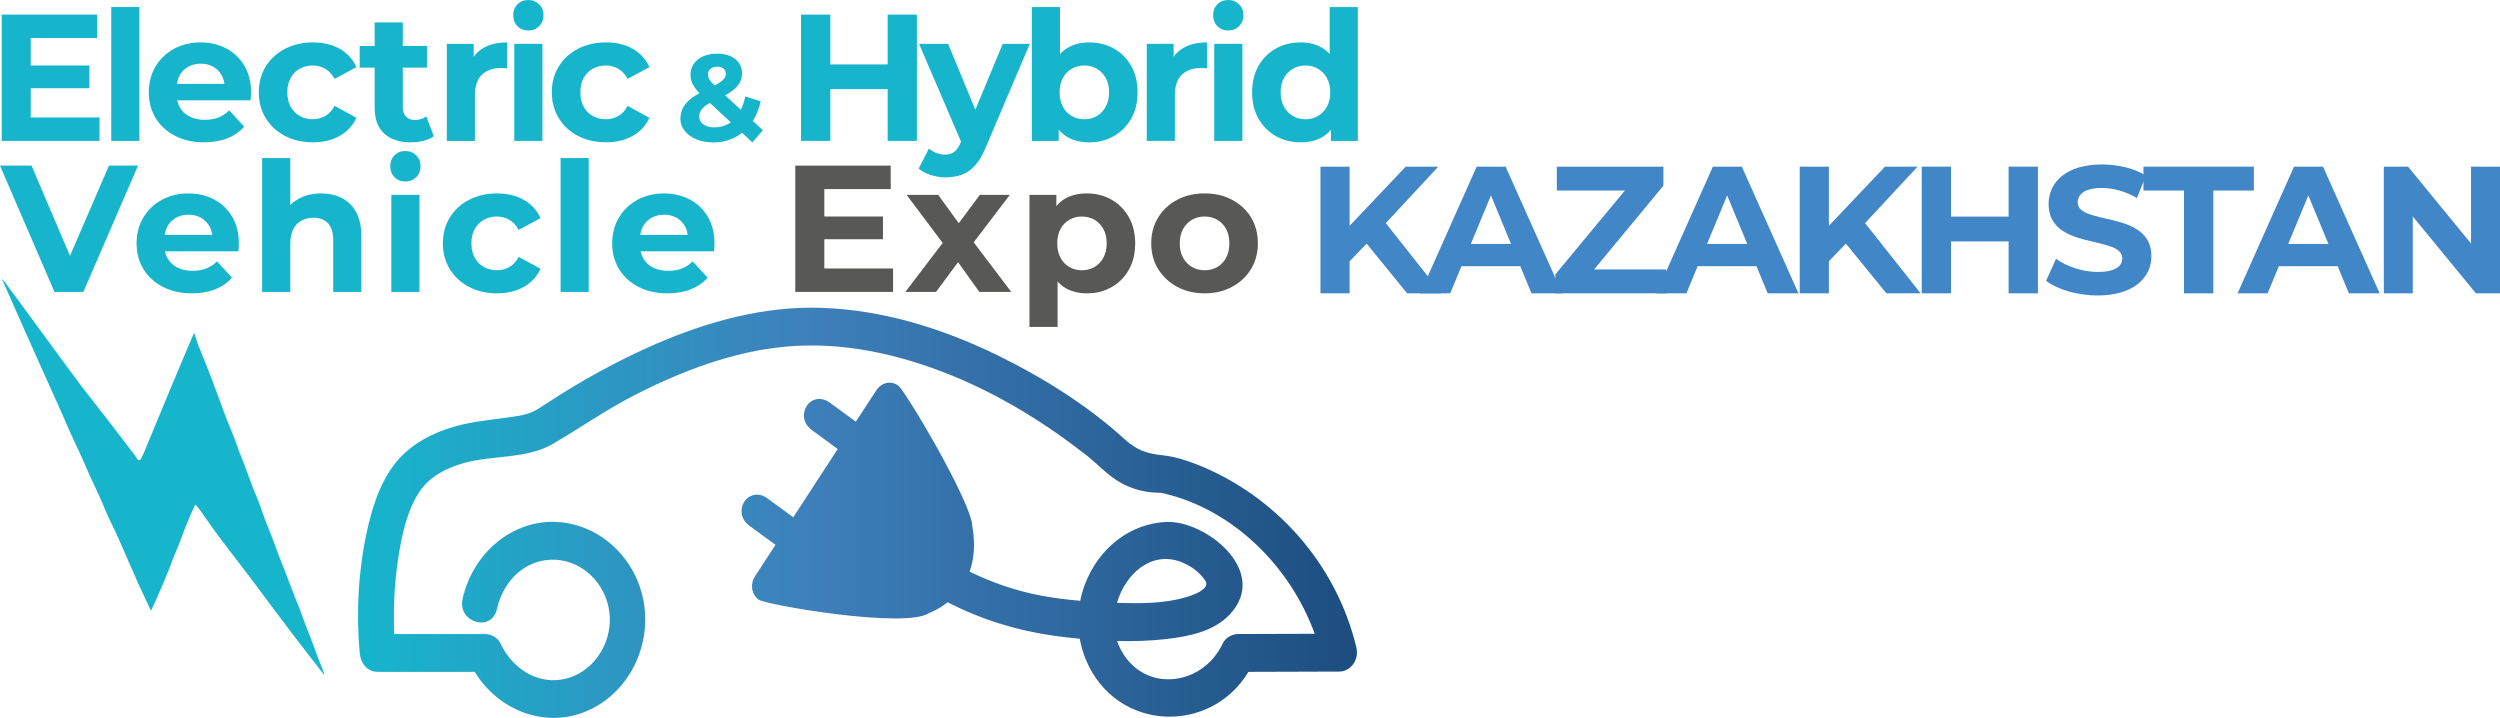 <?xml version="1.0" encoding="UTF-8"?>
<svg id="katman_1" data-name="katman 1" xmlns="http://www.w3.org/2000/svg" xmlns:xlink="http://www.w3.org/1999/xlink" viewBox="0 0 1644.66 472.27">
  <defs>
    <style>
      .cls-1 {
        fill: url(#Adsız_degrade_191);
      }

      .cls-1, .cls-2, .cls-3, .cls-4 {
        stroke-width: 0px;
      }

      .cls-2 {
        fill: #16b5cc;
      }

      .cls-3 {
        fill: #4186c6;
      }

      .cls-4 {
        fill: #585856;
      }
    </style>
    <linearGradient id="Adsız_degrade_191" data-name="Adsız degrade 191" x1="235.55" y1="138.14" x2="892.69" y2="138.14" gradientTransform="translate(0 475.48) scale(1 -1)" gradientUnits="userSpaceOnUse">
      <stop offset="0" stop-color="#16b5cc"/>
      <stop offset=".45" stop-color="#3e80bb"/>
      <stop offset="1" stop-color="#1d4d7f"/>
    </linearGradient>
  </defs>
  <polygon class="cls-2" points="65.47 77.27 20.24 77.27 20.24 58.04 58.81 58.04 58.81 43.09 20.24 43.09 20.24 25.05 63.92 25.05 63.92 9.61 1.13 9.61 1.13 92.69 65.47 92.69 65.47 77.27"/>
  <rect class="cls-2" x="73.19" y="4.63" width="18.51" height="88.07"/>
  <path class="cls-2" d="M143.75,77.27c-2.57,1.03-5.56,1.55-8.96,1.55-3.8,0-7.1-.69-9.91-2.08-2.81-1.39-4.99-3.4-6.53-6.06-.83-1.43-1.42-3.01-1.81-4.69h48.28c.08-.79.16-1.64.24-2.55.08-.91.11-1.71.11-2.44,0-6.88-1.47-12.81-4.39-17.75-2.93-4.94-6.9-8.74-11.94-11.39-5.02-2.65-10.66-3.97-16.91-3.97s-12.3,1.41-17.44,4.21c-5.14,2.81-9.21,6.69-12.16,11.63-2.97,4.94-4.46,10.62-4.46,17.02s1.5,11.97,4.51,16.91c3,4.94,7.25,8.85,12.76,11.69,5.51,2.85,11.89,4.28,19.17,4.28,5.78,0,10.88-.89,15.31-2.67,4.43-1.78,8.11-4.33,11.03-7.65l-9.85-10.68c-2.13,2.05-4.49,3.6-7.06,4.63v.02ZM123.69,43.98c2.41-1.39,5.2-2.08,8.37-2.08s5.93.69,8.31,2.08c2.37,1.39,4.23,3.31,5.57,5.75.88,1.61,1.37,3.47,1.67,5.46h-31.22c.32-1.96.79-3.81,1.66-5.4,1.34-2.49,3.23-4.43,5.64-5.81h-.01Z"/>
  <path class="cls-2" d="M197.21,45.22c2.53-1.42,5.38-2.13,8.54-2.13,2.93,0,5.64.71,8.13,2.13,2.49,1.42,4.57,3.64,6.23,6.65l14.36-7.72c-2.38-5.22-6.06-9.24-11.03-12.05-4.99-2.81-10.84-4.21-17.57-4.21s-13.02,1.41-18.4,4.21c-5.38,2.81-9.59,6.69-12.64,11.63-3.05,4.94-4.57,10.62-4.57,17.02s1.52,11.99,4.57,16.97c3.05,4.99,7.25,8.88,12.64,11.69,5.39,2.81,11.52,4.21,18.4,4.21s12.57-1.4,17.57-4.21c4.98-2.81,8.66-6.78,11.03-11.93l-14.36-7.83c-1.66,3.08-3.73,5.33-6.23,6.7-2.49,1.39-5.2,2.08-8.13,2.08-3.16,0-6.01-.71-8.54-2.13-2.53-1.42-4.52-3.44-5.99-6.06-1.47-2.61-2.2-5.78-2.2-9.5s.73-6.88,2.2-9.49c1.47-2.62,3.46-4.63,5.99-6.06v.02Z"/>
  <path class="cls-2" d="M280.41,76.56c-2.05,1.58-4.55,2.37-7.48,2.37-2.46,0-4.39-.73-5.82-2.19-1.42-1.47-2.13-3.54-2.13-6.23v-25.99h15.91v-14.25h-15.91v-15.55h-18.51v15.55h-9.85v14.25h9.85v26.23c0,7.59,2.09,13.31,6.3,17.15,4.19,3.84,10.05,5.75,17.57,5.75,2.85,0,5.6-.34,8.25-1,2.65-.67,4.93-1.68,6.83-3.02l-4.99-13.05h0Z"/>
  <path class="cls-2" d="M312.46,62.55c0-6.09,1.56-10.58,4.68-13.47,3.13-2.89,7.22-4.33,12.29-4.33.71,0,1.39.02,2.02.06.63.05,1.34.1,2.13.18v-17.09c-6.01,0-11.11,1.17-15.31,3.5-2.71,1.51-4.9,3.52-6.65,5.95v-8.5h-17.69v63.86h18.51v-30.15h.01Z"/>
  <rect class="cls-2" x="338.33" y="28.84" width="18.51" height="63.86"/>
  <path class="cls-2" d="M347.59,0c-2.93,0-5.33.95-7.19,2.85-1.86,1.9-2.79,4.28-2.79,7.12s.94,5.34,2.79,7.24c1.86,1.9,4.25,2.84,7.19,2.84s5.22-.95,7.12-2.84c1.9-1.9,2.84-4.31,2.84-7.24s-.95-5.22-2.84-7.12C352.82.96,350.44,0,347.59,0Z"/>
  <path class="cls-2" d="M416.2,89.43c4.99-2.81,8.66-6.78,11.05-11.93l-14.36-7.83c-1.66,3.08-3.73,5.33-6.23,6.7-2.49,1.39-5.2,2.08-8.13,2.08-3.16,0-6.01-.71-8.54-2.13-2.54-1.42-4.54-3.44-6-6.06-1.47-2.61-2.19-5.78-2.19-9.5s.72-6.88,2.19-9.49c1.47-2.62,3.46-4.63,6-6.06,2.53-1.42,5.38-2.13,8.54-2.13,2.93,0,5.64.71,8.13,2.13,2.49,1.42,4.57,3.64,6.23,6.65l14.36-7.72c-2.38-5.22-6.06-9.24-11.05-12.05-4.99-2.81-10.84-4.21-17.57-4.21s-13.02,1.41-18.4,4.21c-5.38,2.81-9.59,6.69-12.64,11.63-3.05,4.94-4.57,10.62-4.57,17.02s1.52,11.99,4.57,16.97c3.05,4.99,7.25,8.88,12.64,11.69,5.38,2.81,11.52,4.21,18.4,4.21s12.58-1.4,17.57-4.21v.02Z"/>
  <path class="cls-2" d="M500.39,66.63l-10.12-3.16c-.62,3.34-1.67,6.17-2.93,8.74l-10.28-9.52c1.4-.77,2.67-1.53,3.77-2.29,2.5-1.73,4.35-3.58,5.55-5.55,1.18-1.96,1.78-4.14,1.78-6.51,0-2.7-.69-5.02-2.06-6.96-1.38-1.94-3.26-3.44-5.66-4.49-2.4-1.05-5.26-1.58-8.54-1.58-3.57,0-6.67.58-9.31,1.74-2.64,1.16-4.69,2.79-6.15,4.9-1.46,2.1-2.19,4.54-2.19,7.29,0,1.57.26,3.08.78,4.54.51,1.46,1.33,2.94,2.47,4.46.72.96,1.65,1.97,2.66,3.01-1.78.99-3.37,2-4.77,3.01-2.7,1.97-4.67,4.07-5.91,6.32-1.24,2.23-1.86,4.76-1.86,7.57,0,3.02.95,5.7,2.83,8.01,1.88,2.32,4.46,4.16,7.68,5.51,3.24,1.35,6.94,2.02,11.09,2.02,5.29,0,10.06-1.11,14.33-3.32,1.65-.86,3.16-1.88,4.6-3.01l6.81,6.33,6.88-8.01-6.61-6.13c2.4-3.73,4.15-8.01,5.16-12.9h0ZM467.35,45.34c1.08-.97,2.59-1.46,4.54-1.46,1.84,0,3.23.43,4.16,1.3.95.87,1.42,2,1.42,3.4,0,1.03-.35,2.04-1.05,3.03s-1.92,2.03-3.64,3.11c-.73.46-1.66.97-2.63,1.49-.8-.79-1.52-1.51-2.06-2.1-.91-1-1.53-1.88-1.86-2.67-.32-.78-.49-1.58-.49-2.39,0-1.51.54-2.75,1.61-3.72h0ZM479.18,81.49c-2.75,1.53-5.78,2.31-9.07,2.31-2.05,0-3.84-.29-5.35-.89-1.51-.6-2.69-1.43-3.52-2.52-.85-1.08-1.25-2.29-1.25-3.64,0-1.46.35-2.78,1.05-3.97s1.85-2.36,3.44-3.52c.71-.52,1.57-1.04,2.5-1.57l13.75,12.77c-.51.36-1.03.72-1.57,1.03h.01Z"/>
  <polygon class="cls-2" points="583.96 42.38 546.23 42.38 546.23 9.61 526.99 9.61 526.99 92.69 546.23 92.69 546.23 58.63 583.96 58.63 583.96 92.69 603.19 92.69 603.19 9.61 583.96 9.61 583.96 42.38"/>
  <path class="cls-2" d="M641.65,72.21l-17.93-43.37h-19.11l27.64,64.39-.23.54c-1.26,2.84-2.67,4.89-4.21,6.11-1.55,1.23-3.62,1.84-6.23,1.84-1.82,0-3.66-.36-5.52-1.07-1.86-.71-3.5-1.7-4.93-2.97l-6.77,13.18c2.05,1.82,4.7,3.24,7.95,4.28,3.25,1.03,6.52,1.55,9.85,1.55,3.87,0,7.41-.6,10.62-1.78,3.2-1.18,6.13-3.25,8.78-6.17,2.65-2.93,5-6.96,7.06-12.11l28.84-67.77h-17.8l-18.04,43.37h.02Z"/>
  <path class="cls-2" d="M732.75,31.93c-4.79-2.69-10.19-4.04-16.2-4.04-5.38,0-10.09,1.18-14.13,3.55-1.91,1.12-3.6,2.54-5.1,4.21V4.63h-18.51v88.07h17.69v-7.43c1.6,1.95,3.45,3.57,5.57,4.82,4.04,2.37,8.87,3.55,14.49,3.55,6.01,0,11.42-1.37,16.2-4.1,4.78-2.73,8.59-6.54,11.39-11.45,2.81-4.91,4.21-10.68,4.21-17.33s-1.41-12.53-4.21-17.44c-2.81-4.91-6.61-8.71-11.39-11.39h-.01ZM727.41,70.21c-1.47,2.65-3.41,4.69-5.82,6.11-2.41,1.42-5.16,2.13-8.25,2.13s-5.86-.71-8.3-2.13c-2.46-1.42-4.39-3.46-5.82-6.11-1.42-2.65-2.13-5.8-2.13-9.43s.71-6.88,2.13-9.49c1.42-2.62,3.36-4.63,5.82-6.06,2.45-1.42,5.22-2.13,8.3-2.13s5.83.71,8.25,2.13c2.41,1.42,4.35,3.44,5.82,6.06,1.47,2.61,2.2,5.78,2.2,9.49s-.73,6.79-2.2,9.43Z"/>
  <path class="cls-2" d="M772.09,37.33v-8.5h-17.69v63.86h18.51v-30.15c0-6.09,1.56-10.58,4.68-13.47,3.13-2.89,7.22-4.33,12.29-4.33.71,0,1.39.02,2.02.06.63.05,1.34.1,2.13.18v-17.09c-6.01,0-11.11,1.17-15.31,3.5-2.71,1.51-4.9,3.52-6.65,5.95h.01Z"/>
  <rect class="cls-2" x="798.8" y="28.84" width="18.51" height="63.86"/>
  <path class="cls-2" d="M808.05,0c-2.93,0-5.33.95-7.19,2.85-1.86,1.9-2.79,4.28-2.79,7.12s.94,5.34,2.79,7.24c1.86,1.9,4.25,2.84,7.19,2.84s5.22-.95,7.12-2.84c1.9-1.9,2.84-4.31,2.84-7.24s-.95-5.22-2.84-7.12C813.27.96,810.89,0,808.05,0Z"/>
  <path class="cls-2" d="M874.76,4.63v30.92c-1.48-1.61-3.13-3-4.99-4.11-4.04-2.37-8.74-3.55-14.13-3.55-6.01,0-11.44,1.34-16.26,4.04-4.83,2.69-8.64,6.49-11.45,11.39-2.81,4.91-4.21,10.72-4.21,17.44s1.41,12.42,4.21,17.33c2.81,4.91,6.62,8.72,11.45,11.45,4.83,2.73,10.24,4.1,16.26,4.1,5.62,0,10.42-1.18,14.42-3.55,2.1-1.25,3.93-2.87,5.52-4.81v7.41h17.69V4.63h-18.51ZM872.92,70.21c-1.47,2.65-3.42,4.69-5.88,6.11-2.46,1.42-5.18,2.13-8.19,2.13s-5.86-.71-8.3-2.13c-2.46-1.42-4.41-3.46-5.88-6.11-1.47-2.65-2.2-5.8-2.2-9.43s.73-6.88,2.2-9.49c1.47-2.62,3.42-4.63,5.88-6.06,2.45-1.42,5.22-2.13,8.3-2.13s5.73.71,8.19,2.13c2.46,1.42,4.41,3.44,5.88,6.06,1.47,2.61,2.2,5.78,2.2,9.49s-.73,6.79-2.2,9.43Z"/>
  <polygon class="cls-2" points="71.69 108.96 46.04 168.31 20.77 108.96 0 108.96 35.84 192.04 54.84 192.04 90.8 108.96 71.69 108.96"/>
  <path class="cls-2" d="M140.82,131.22c-5.02-2.65-10.66-3.97-16.91-3.97s-12.3,1.41-17.44,4.21c-5.14,2.81-9.21,6.69-12.16,11.63-2.97,4.94-4.46,10.62-4.46,17.02s1.5,11.97,4.51,16.91c3,4.94,7.25,8.85,12.76,11.69,5.51,2.85,11.89,4.28,19.17,4.28,5.78,0,10.88-.89,15.31-2.67,4.43-1.78,8.11-4.33,11.03-7.65l-9.85-10.68c-2.13,2.05-4.49,3.6-7.06,4.63-2.57,1.03-5.56,1.55-8.96,1.55-3.8,0-7.1-.69-9.91-2.08-2.81-1.39-4.99-3.4-6.53-6.06-.83-1.43-1.42-3.01-1.81-4.69h48.28c.08-.79.16-1.64.24-2.55s.11-1.71.11-2.44c0-6.88-1.47-12.81-4.39-17.75-2.93-4.94-6.9-8.74-11.94-11.39v.02ZM115.66,143.33c2.41-1.39,5.2-2.08,8.37-2.08s5.93.69,8.31,2.08c2.37,1.39,4.23,3.31,5.57,5.75.88,1.61,1.37,3.47,1.67,5.46h-31.22c.32-1.96.79-3.81,1.66-5.4,1.34-2.49,3.23-4.43,5.64-5.81h-.01Z"/>
  <path class="cls-2" d="M224.85,130.26c-3.99-2.02-8.53-3.02-13.58-3.02-5.46,0-10.33,1.15-14.6,3.44-2.15,1.15-4.05,2.56-5.7,4.22v-30.92h-18.51v88.07h18.51v-31.57c0-3.96.65-7.2,1.95-9.74,1.31-2.53,3.13-4.41,5.46-5.64,2.34-1.23,4.96-1.84,7.89-1.84,4.12,0,7.3,1.23,9.56,3.68,2.26,2.45,3.38,6.25,3.38,11.39v33.71h18.51v-36.55c0-6.49-1.15-11.81-3.44-15.96-2.3-4.15-5.44-7.24-9.43-9.26Z"/>
  <path class="cls-2" d="M266.7,99.35c-2.93,0-5.33.95-7.19,2.85-1.86,1.9-2.79,4.28-2.79,7.12s.94,5.34,2.79,7.24c1.86,1.9,4.25,2.84,7.19,2.84s5.22-.95,7.12-2.84c1.9-1.9,2.84-4.31,2.84-7.24s-.95-5.22-2.84-7.12c-1.9-1.9-4.28-2.85-7.12-2.85Z"/>
  <rect class="cls-2" x="257.44" y="128.19" width="18.51" height="63.86"/>
  <path class="cls-2" d="M318.33,144.57c2.53-1.42,5.38-2.13,8.54-2.13,2.93,0,5.64.71,8.13,2.13,2.49,1.42,4.57,3.64,6.23,6.65l14.36-7.72c-2.38-5.22-6.06-9.24-11.05-12.05-4.99-2.81-10.84-4.21-17.57-4.21s-13.02,1.41-18.4,4.21c-5.38,2.81-9.59,6.69-12.64,11.63s-4.57,10.62-4.57,17.02,1.52,11.99,4.57,16.97c3.05,4.99,7.25,8.88,12.64,11.69,5.38,2.81,11.52,4.21,18.4,4.21s12.58-1.4,17.57-4.21c4.99-2.81,8.66-6.78,11.05-11.93l-14.36-7.83c-1.66,3.08-3.73,5.33-6.23,6.7-2.49,1.39-5.2,2.08-8.13,2.08-3.16,0-6.01-.71-8.54-2.13-2.54-1.42-4.54-3.44-6-6.06-1.47-2.61-2.19-5.78-2.19-9.5s.72-6.88,2.19-9.49c1.47-2.62,3.46-4.63,6-6.06v.02Z"/>
  <rect class="cls-2" x="368.78" y="103.98" width="18.51" height="88.07"/>
  <path class="cls-2" d="M453.7,131.22c-5.02-2.65-10.66-3.97-16.91-3.97s-12.3,1.41-17.44,4.21c-5.14,2.81-9.19,6.69-12.16,11.63-2.97,4.94-4.46,10.62-4.46,17.02s1.5,11.97,4.51,16.91c3,4.94,7.25,8.85,12.76,11.69,5.51,2.85,11.89,4.28,19.17,4.28,5.78,0,10.88-.89,15.31-2.67,4.43-1.78,8.11-4.33,11.05-7.65l-9.85-10.68c-2.13,2.05-4.49,3.6-7.06,4.63-2.57,1.03-5.56,1.55-8.96,1.55-3.8,0-7.11-.69-9.92-2.08-2.81-1.39-4.99-3.4-6.53-6.06-.83-1.43-1.42-3.01-1.81-4.69h48.28c.08-.79.16-1.64.24-2.55.08-.91.11-1.71.11-2.44,0-6.88-1.47-12.81-4.39-17.75-2.93-4.94-6.9-8.74-11.93-11.39v.02ZM428.53,143.33c2.41-1.39,5.2-2.08,8.37-2.08s5.93.69,8.3,2.08c2.37,1.39,4.23,3.31,5.57,5.75.88,1.61,1.37,3.47,1.67,5.46h-31.22c.32-1.96.8-3.81,1.66-5.4,1.34-2.49,3.23-4.43,5.64-5.81Z"/>
  <g>
    <polygon class="cls-4" points="542.3 157.39 580.87 157.39 580.87 142.44 542.3 142.44 542.3 124.4 585.97 124.4 585.97 108.96 523.19 108.96 523.19 192.04 587.52 192.04 587.52 176.62 542.3 176.62 542.3 157.39"/>
    <polygon class="cls-4" points="664.32 128.19 644.61 128.19 630.74 146.84 617.19 128.19 596.42 128.19 620.16 159.83 595.59 192.04 615.77 192.04 630.27 172.49 644.26 192.04 665.26 192.04 640.56 159.42 664.32 128.19"/>
    <path class="cls-4" d="M731.2,131.34c-4.79-2.73-10.19-4.1-16.2-4.1-5.62,0-10.45,1.18-14.49,3.55-2.13,1.25-3.98,2.87-5.57,4.81v-7.41h-17.69v86.88h18.51v-29.85c1.51,1.67,3.19,3.1,5.1,4.22,4.04,2.37,8.74,3.55,14.13,3.55,6.01,0,11.42-1.34,16.2-4.04,4.78-2.69,8.59-6.49,11.39-11.39,2.81-4.91,4.21-10.72,4.21-17.45s-1.41-12.42-4.21-17.33c-2.81-4.91-6.61-8.72-11.39-11.45h.01ZM725.85,169.56c-1.47,2.65-3.41,4.69-5.82,6.11-2.41,1.42-5.16,2.13-8.25,2.13s-5.86-.71-8.3-2.13c-2.46-1.42-4.39-3.46-5.82-6.11-1.42-2.65-2.13-5.8-2.13-9.43s.71-6.88,2.13-9.49c1.42-2.62,3.36-4.63,5.82-6.06,2.45-1.42,5.22-2.13,8.3-2.13s5.83.71,8.25,2.13c2.41,1.42,4.35,3.44,5.82,6.06,1.47,2.61,2.2,5.78,2.2,9.49s-.73,6.79-2.2,9.43Z"/>
    <path class="cls-4" d="M823,143.02c-3.01-4.91-7.16-8.77-12.47-11.58-5.3-2.81-11.32-4.21-18.04-4.21s-12.84,1.41-18.1,4.21c-5.27,2.81-9.42,6.69-12.47,11.63-3.05,4.94-4.57,10.62-4.57,17.02s1.52,11.97,4.57,16.91c3.05,4.94,7.2,8.85,12.47,11.69,5.26,2.85,11.29,4.28,18.1,4.28s12.74-1.42,18.04-4.28c5.3-2.84,9.45-6.75,12.47-11.69,3-4.94,4.51-10.58,4.51-16.91s-1.5-12.18-4.51-17.09h0ZM806.62,169.55c-1.42,2.65-3.36,4.69-5.82,6.11-2.46,1.42-5.22,2.13-8.3,2.13s-5.86-.71-8.31-2.13c-2.45-1.42-4.41-3.46-5.88-6.11-1.47-2.65-2.19-5.8-2.19-9.43s.72-6.88,2.19-9.49c1.47-2.62,3.43-4.63,5.88-6.06,2.46-1.42,5.22-2.13,8.31-2.13s5.86.71,8.3,2.13c2.45,1.42,4.39,3.44,5.82,6.06,1.42,2.61,2.13,5.78,2.13,9.49s-.71,6.79-2.13,9.43Z"/>
  </g>
  <path class="cls-1" d="M892.35,426.06c-13.53-56.3-54.26-100.58-105.21-120.62-7.3-2.87-14.82-5.14-22.6-5.97-10.27-1.08-16.91-3.47-24.7-10.56-24.76-22.53-54.36-40.93-83.93-55.33-36.28-17.67-75.18-29.65-115.27-31.06-37.47-1.32-74.64,8.77-109.11,23.74-25.4,11.03-49.71,24.47-73,39.84-6.94,4.58-10.01,6.31-18.53,7.68-11.88,1.93-23.88,2.74-35.65,5.47-14.37,3.33-28.41,9.39-39.37,20.01-12.85,12.46-19.28,31.17-23.25,48.71-5.93,26.23-7.53,54.7-5.11,81.58.6,6.69,4.89,12.43,11.73,12.43h63.98c14.92,24.6,44.34,36.73,71.1,26.83,27.47-10.17,44.56-39.88,40.41-70.39-4.12-30.27-28.49-53.36-57.21-55.03-29.56-1.71-55.64,20.52-62.31,50.61-3.45,15.57,19.17,22.21,22.62,6.61,4.22-19.03,19.25-33.19,38.25-32.39,17.79.74,32.99,15.14,35.62,33.86,2.55,18.07-7.6,36.2-23.61,42.76-19.35,7.92-39.1-2.71-47.95-21.56-1.81-3.85-6.22-6.16-10.13-6.16h-59.77c-.68-16.28.08-32.85,2.46-48.77,2.23-14.94,5.6-31.68,13.81-44.35,6.86-10.58,18.01-16.1,29.38-19.34,18.82-5.36,41.37-2.53,58.69-12.64,18.41-10.75,35.79-22.96,54.83-32.63,30.57-15.55,63.91-28.13,97.9-31.32,37.43-3.52,74.91,4.78,109.78,18.97,31.57,12.85,61.34,31.16,88.5,52.44,7.65,5.99,14.4,13.69,22.93,18.3,6.48,3.51,13.37,5.57,20.62,6.18,1.82.15,3.64.09,5.45.26.27.02.36.02.38.01.2.06.55.15,1.24.3,45.05,10.38,83.18,47.22,99.59,92.41-16.79.06-33.58.11-50.36.16-3.91.01-8.33,2.3-10.13,6.16-13.84,29.5-54.63,33.05-68.49,1.14-.38-.88-.72-1.78-1.03-2.69,10.66.25,21.3-.07,31.75-1.25,14.72-1.67,31.82-4.75,42.66-16.55,26.01-28.32-16.4-61.85-42.27-60.53-28.94,1.48-50.95,24.44-56.42,51.86-9.03-.77-18.02-1.88-26.92-3.63-16.18-3.18-31.26-8.43-45.84-15.57,2.78-7.75,3.93-17.48,1.83-29.64-.19-15.38-43.96-89.15-48.69-92.67-4.78-3.54-11.06-2.23-14.57,3.13-4.04,6.14-8.02,12.29-12.03,18.44l-1.38,2.1-2.35-1.71c-9.08-6.66-5.84-4.33-14.96-10.94-6.42-4.65-14.35-1.93-16.42,5.52-1.3,4.72.43,9.43,4.66,12.55,9.13,6.71,5.98,4.39,15.12,11.09l2.04,1.5-29.25,44.88-2.18-1.59c-9.14-6.7-5.96-4.42-15.14-11.07-6.36-4.6-14.36-1.76-16.34,5.73-1.25,4.73.5,9.33,4.81,12.5,9.07,6.67,5.87,4.31,14.94,10.95l2.22,1.62-1.46,2.22c-4.05,6.21-8.12,12.4-12.14,18.64-3.28,5.11-2.12,11.79,2.54,15.21,4.65,3.4,96.93,19.41,112.2,8.73,0,0,5.7-1.92,12.07-7.03,22.38,11.44,45.73,18.71,70.85,22.14,5.31.72,10.7,1.35,16.1,1.88.85,4.75,2.21,9.49,4.17,14.13,19.95,47.06,81.77,49.12,106.82,7.63,19.89-.07,39.79-.12,59.68-.19,7.73-.02,13.19-7.92,11.32-15.74h.03ZM777.28,369.82c5.61,2.2,11.54,6.25,15.12,11.42,1.61,2.32,1.09,1.88,1.13,3.85,0-.15-.16.85-1.67,2.23-2.9,2.66-7.53,4.32-11.39,5.48-14.67,4.4-30.43,4.26-45.64,3.79,5.52-19.04,22.59-34.58,42.45-26.78h0Z"/>
  <path class="cls-2" d="M1.14,183.14c.52.6,1.05,1.17,1.53,1.81,4.52,5.8,45.29,61.81,50.95,69.15,5.89,7.62,11.85,15.17,17.74,22.79,5.8,7.5,11.55,15.04,17.31,22.58.54.7.93,1.52,1.41,2.27.82,1.26,1.99,1.34,2.71.03.88-1.59,1.61-3.27,2.29-4.96,2.1-5.26,31.93-77.03,32.68-77.84.87,2.73,1.55,5.07,2.37,7.34.73,2.04,1.65,4.03,2.46,6.04,1.15,2.84,2.3,5.67,3.43,8.53,1.13,2.85,2.22,5.72,3.31,8.6,1.09,2.87,2.17,5.74,3.24,8.62,1.21,3.25,2.38,6.52,3.58,9.78.78,2.11,1.51,4.24,2.35,6.33,1.9,4.75,3.89,9.47,5.75,14.23,1.12,2.85,2.02,5.79,3.1,8.65,1.15,3.06,2.45,6.07,3.62,9.12,1.14,2.99,2.19,6,3.29,9,.77,2.11,1.51,4.23,2.35,6.31,1.09,2.72,2.35,5.39,3.4,8.12,1.14,2.98,2.1,6.01,3.18,9,.73,2.04,1.5,4.07,2.3,6.09,1.07,2.72,2.25,5.42,3.29,8.15,1.17,3.06,2.23,6.16,3.36,9.23.73,1.97,1.5,3.94,2.27,5.9,1.07,2.72,2.19,5.42,3.24,8.15,1.24,3.24,2.44,6.49,3.67,9.74.8,2.11,1.59,4.22,2.44,6.32,1.07,2.66,2.22,5.3,3.25,7.99,1.14,2.99,2.15,6.04,3.28,9.03,1.05,2.81,2.2,5.57,3.27,8.37,1.22,3.17,2.41,6.35,3.6,9.53.78,2.11,1.46,4.26,2.3,6.35,1.31,3.23,4.21,10.09,3.96,10.63-.71-.64-18.97-24.36-22.77-29.37-8.09-10.66-16.04-21.41-24.05-32.13-.45-.61-.88-1.23-1.34-1.83-6.89-9-13.88-17.94-20.67-27.01-4.55-6.08-8.82-12.38-13.26-18.55-.73-1.03-1.66-1.92-2.9-3.33-1.34,3-2.5,5.47-3.57,7.98-1.34,3.16-2.63,6.34-3.88,9.53-1.09,2.81-2.06,5.69-3.17,8.5-1.16,2.94-2.45,5.84-3.63,8.79-1.15,2.88-2.22,5.79-3.36,8.68-1.14,2.89-2.36,5.74-3.5,8.62-1.26,3.19-7.54,17.32-8.06,17.69-.27-.43-7.11-15.14-8.61-18.45-1.66-3.67-3.22-7.38-4.82-11.07-.29-.69-.62-1.37-.93-2.05-1.81-4.13-3.6-8.26-5.4-12.38-1.13-2.56-2.22-5.13-3.42-7.66-1.6-3.4-3.36-6.72-4.91-10.14-1.6-3.54-3-7.16-4.55-10.73-1.03-2.38-2.13-4.73-3.23-7.07-1.56-3.34-3.16-6.66-4.68-10.02-1.66-3.67-3.2-7.39-4.84-11.07-1.11-2.49-2.28-4.96-3.43-7.45-1.56-3.34-3.17-6.66-4.67-10.02-1.62-3.61-3.14-7.27-4.73-10.9-1.34-3.07-2.72-6.11-4.08-9.16-1.93-4.29-3.86-8.56-5.82-12.84-1.42-3.1-30.15-67.49-30-67.58v.06Z"/>
  <g>
    <path class="cls-3" d="M899.04,160.24l-11.19,11.67v21.07h-19.17v-83.35h19.17v38.93l36.91-38.93h21.43l-34.53,37.15,36.55,46.2h-22.5l-26.67-32.74Z"/>
    <path class="cls-3" d="M1000.13,175.12h-38.7l-7.38,17.86h-19.76l37.15-83.35h19.05l37.27,83.35h-20.24l-7.38-17.86ZM994.06,160.47l-13.22-31.91-13.22,31.91h26.43Z"/>
    <path class="cls-3" d="M1096.1,177.26v15.72h-72.87v-12.5l45.72-55.13h-44.77v-15.72h70.13v12.5l-45.6,55.13h47.39Z"/>
    <path class="cls-3" d="M1155.52,175.12h-38.7l-7.38,17.86h-19.76l37.15-83.35h19.05l37.27,83.35h-20.24l-7.38-17.86ZM1149.45,160.47l-13.22-31.91-13.22,31.91h26.43Z"/>
    <path class="cls-3" d="M1214.34,160.24l-11.19,11.67v21.07h-19.17v-83.35h19.17v38.93l36.91-38.93h21.43l-34.53,37.15,36.55,46.2h-22.5l-26.67-32.74Z"/>
    <path class="cls-3" d="M1340.67,109.63v83.35h-19.29v-34.17h-37.86v34.17h-19.29v-83.35h19.29v32.86h37.86v-32.86h19.29Z"/>
    <path class="cls-3" d="M1346.04,184.76l6.55-14.53c7.02,5.12,17.5,8.69,27.5,8.69,11.43,0,16.07-3.81,16.07-8.93,0-15.6-48.46-4.88-48.46-35.84,0-14.17,11.43-25.96,35.12-25.96,10.48,0,21.19,2.5,28.93,7.38l-5.95,14.64c-7.74-4.41-15.72-6.55-23.1-6.55-11.43,0-15.84,4.29-15.84,9.52,0,15.36,48.46,4.76,48.46,35.36,0,13.93-11.55,25.84-35.36,25.84-13.22,0-26.55-3.93-33.93-9.64Z"/>
    <path class="cls-3" d="M1436.77,125.35h-26.67v-15.72h72.63v15.72h-26.67v67.63h-19.29v-67.63Z"/>
    <path class="cls-3" d="M1537.86,175.12h-38.7l-7.38,17.86h-19.76l37.15-83.35h19.05l37.27,83.35h-20.24l-7.38-17.86ZM1531.78,160.47l-13.22-31.91-13.22,31.91h26.43Z"/>
    <path class="cls-3" d="M1644.66,109.63v83.35h-15.83l-41.55-50.6v50.6h-19.05v-83.35h15.95l41.43,50.6v-50.6h19.05Z"/>
  </g>
</svg>
